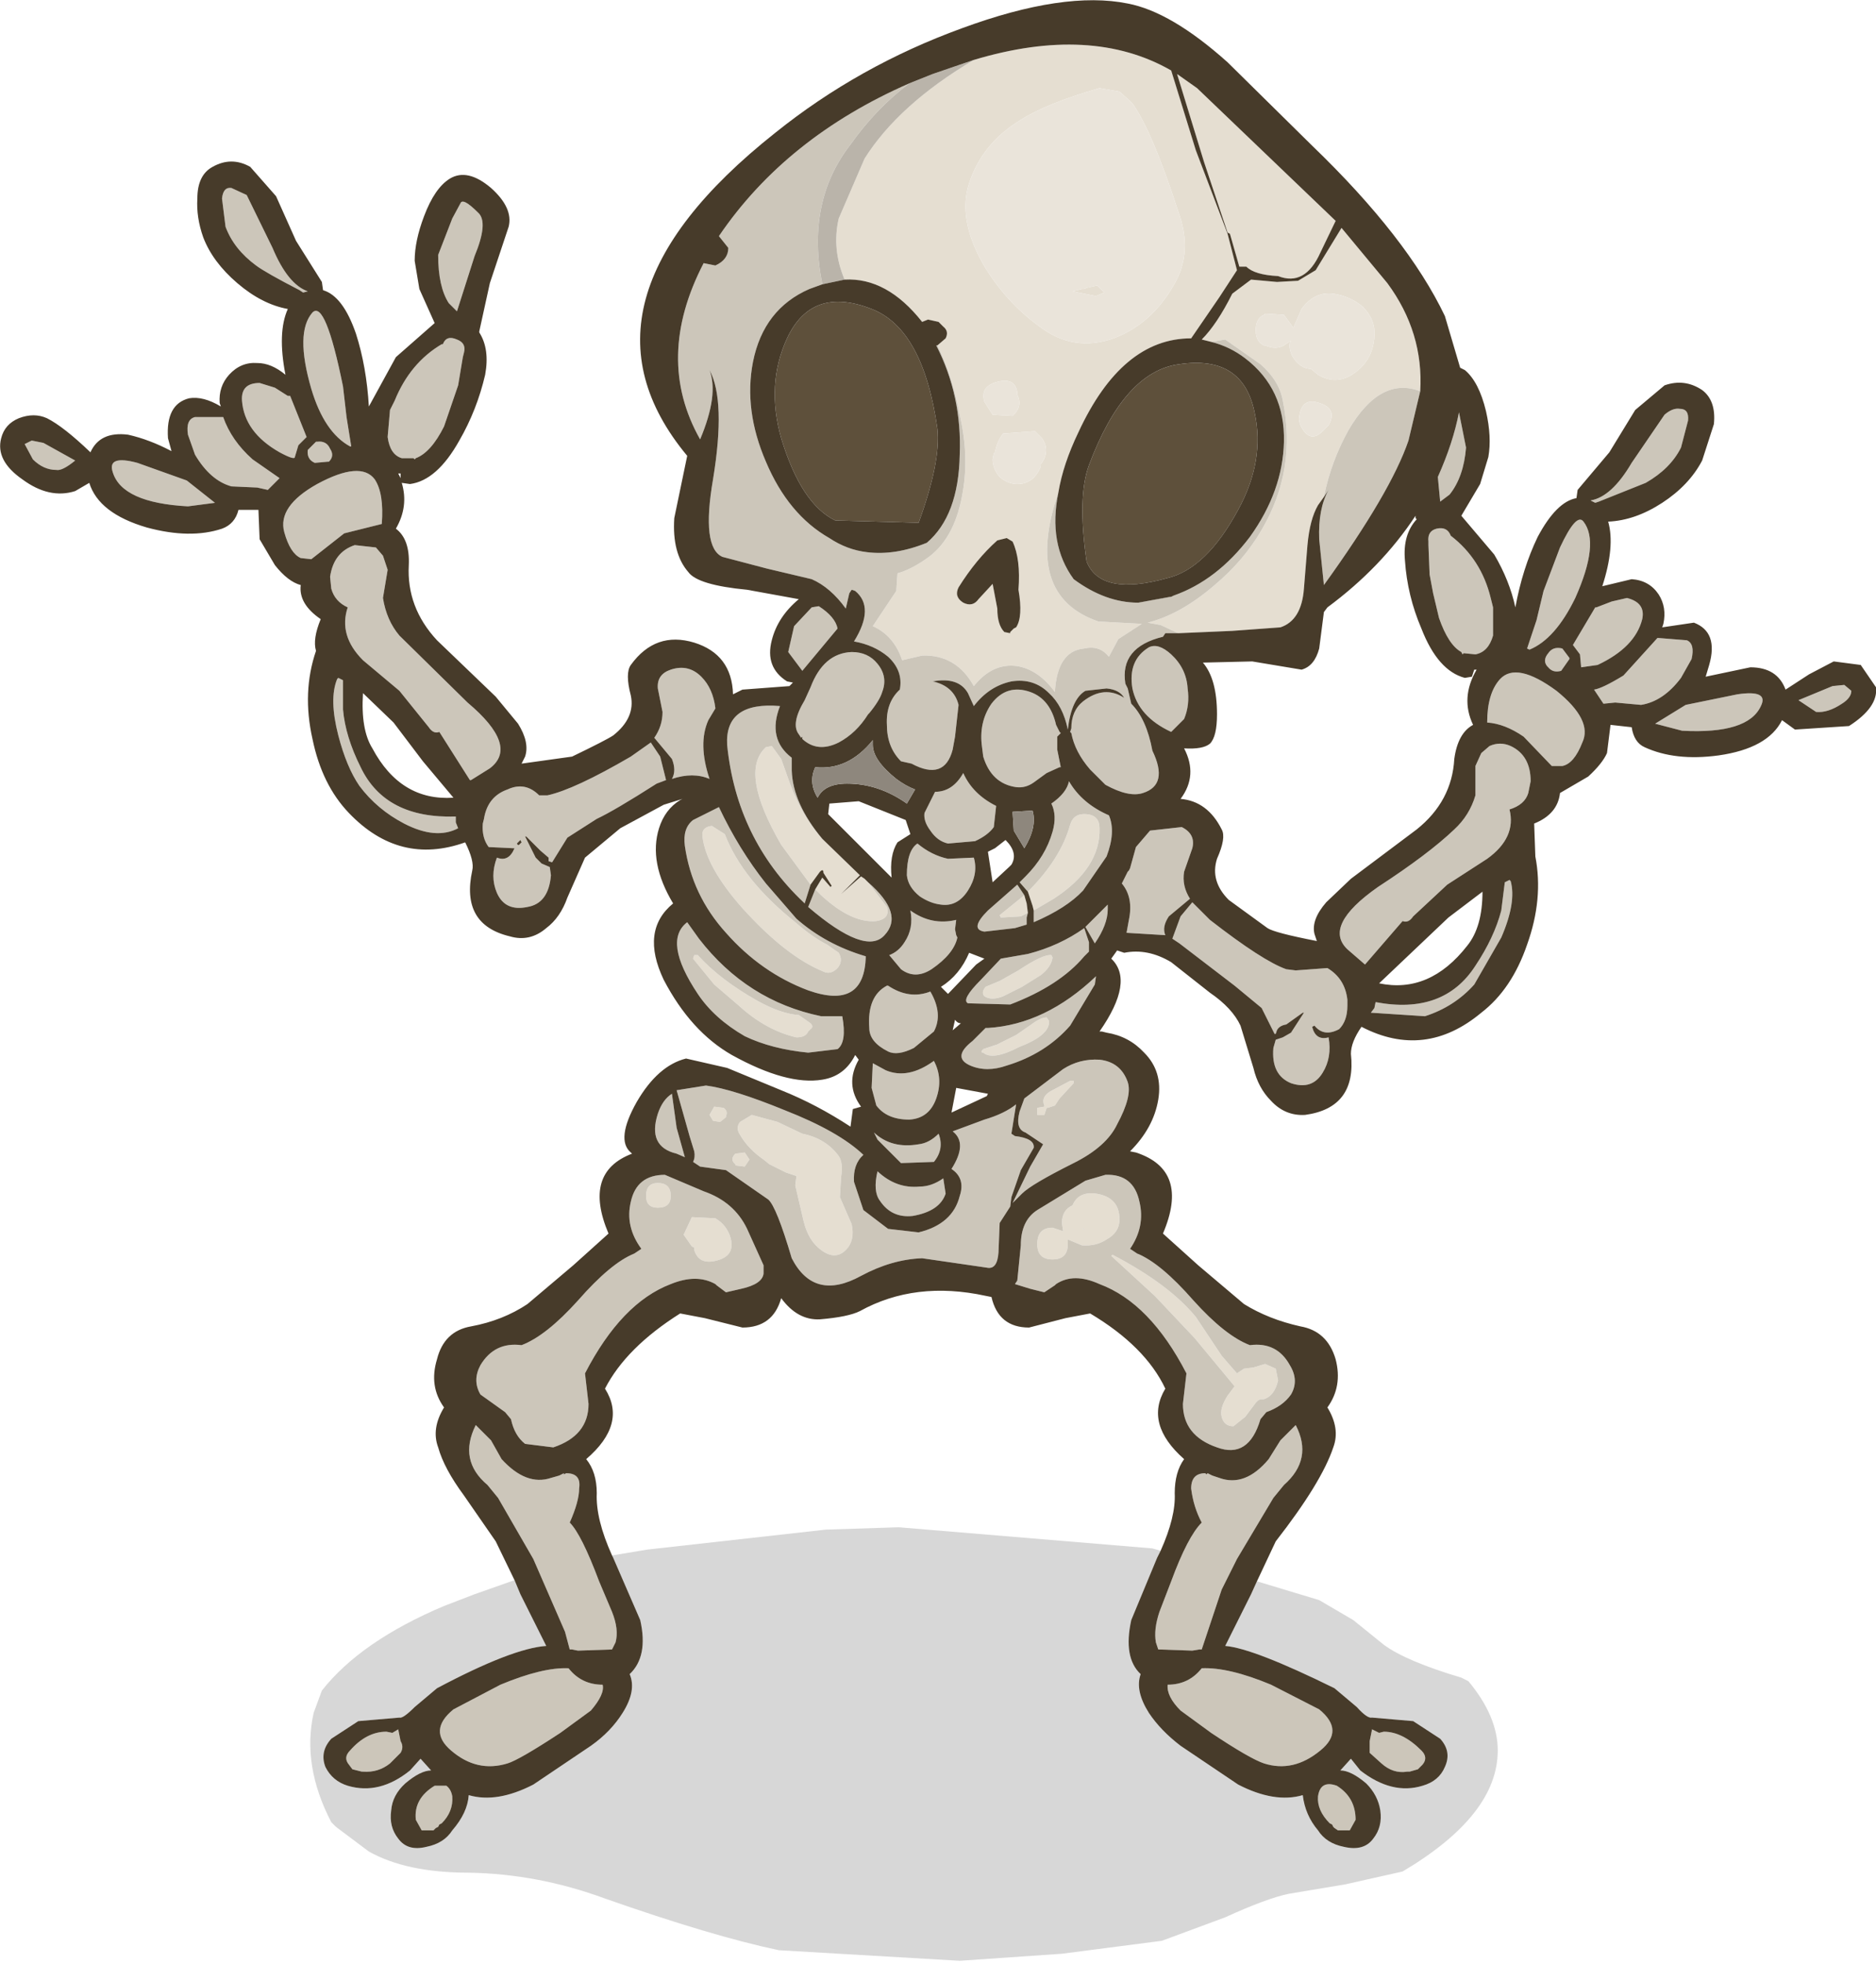 <?xml version="1.0" encoding="UTF-8" standalone="no"?>
<!-- Created with Inkscape (http://www.inkscape.org/) -->

<svg
   xmlns:dc="http://purl.org/dc/elements/1.1/"
   xmlns:cc="http://creativecommons.org/ns#"
   xmlns:rdf="http://www.w3.org/1999/02/22-rdf-syntax-ns#"
   xmlns:svg="http://www.w3.org/2000/svg"
   xmlns="http://www.w3.org/2000/svg"
   version="1.1"
   width="79.85"
   height="83.6"
   viewBox="-39.9 -73.8 79.85 83.6"
   id="svg2">
  <defs
     id="defs39" />
  <g
     id="shape_1"
     style="stroke-linecap:round;stroke-linejoin:round">
    <path
       d="m 16.95,-64.4 m 0,0 -5.9,-5.65 -0.85,-0.6 1.15,3.75 1,3 0.1,0.05 0.4,1.4 0.3,0 q 0.35,0.35 1.35,0.4 1.15,0.45 1.8,-1 l 0.65,-1.35 m -7,-6.4 q -3.4,-1.95 -8.4,-0.45 -3.2,1.9 -4.65,4.2 l -1.1,2.55 q -0.3,1.3 0.25,2.6 1.8,-0.1 3.3,1.8 l 0.25,-0.1 0.45,0.1 0.2,0.2 q 0.25,0.2 0.1,0.5 L 0,-59.1 q 0.65,1.3 1,3.2 0.35,1.65 0.05,3.2 -0.35,1.9 -1.55,2.7 -0.65,0.45 -1.2,0.6 l -0.05,0.75 -1,1.5 q 0.9,0.4 1.25,1.45 l 0.85,-0.2 q 1.45,-0.05 2.2,1.3 0.8,-1 1.85,-0.85 0.9,0.15 1.6,1.1 0.1,-1.75 1.25,-1.85 0.65,-0.15 1.05,0.35 l 0.4,-0.75 1,-0.65 -1.85,-0.1 q -3.2,-1.1 -1.7,-5.5 0.2,-1.2 0.85,-2.55 1.85,-4 4.8,-4 l 1.2,-1.75 0.75,-1.15 -0.4,-1.55 L 11,-67.4 9.95,-70.8 m 1.3,11.45 0.4,0.1 0.6,-0.1 1.5,1.05 q 0.8,0.7 0.95,1.55 0.6,2.95 -0.9,5.5 -0.75,1.3 -2,2.35 -1.45,1.25 -2.85,1.6 l 0.55,0.1 0.75,0.35 2.3,-0.1 2.05,-0.15 q 0.9,-0.3 1,-1.65 l 0.15,-1.85 q 0.1,-1.1 0.45,-1.7 l 0.25,-0.35 q 0.3,-1.5 1.05,-2.85 1.35,-2.3 3.05,-1.65 0.15,-2.5 -1.4,-4.6 l -1.95,-2.35 -1.1,1.8 -0.75,0.45 -0.9,0.05 -1.1,-0.1 -0.8,0.6 q -0.65,1.3 -1.3,1.95 M 1.35,-66 q 0.55,-1.7 2.2,-2.7 1.1,-0.7 3.35,-1.35 l 0.85,0.15 0.45,0.4 0.1,0.1 q 0.85,1.2 1.95,4.6 0.65,1.75 -0.2,3.15 Q 9.1,-60 7.5,-59.4 5.8,-58.8 4.35,-59.9 2.9,-60.95 1.95,-62.55 0.85,-64.5 1.35,-66 m 5,4.45 -0.1,0.05 -0.1,0 -0.4,0.1 1,0.2 0.35,-0.15 -0.3,-0.3 -0.45,0.1 M 3.2,-56.1 2.35,-56.15 2,-56.7 q -0.2,-0.65 0.55,-0.85 0.75,-0.2 0.85,0.45 l 0,0.1 q 0.25,0.5 -0.2,0.9 m -0.4,0.75 1.35,-0.1 0.3,0.3 q 0.35,0.5 0,1.05 l -0.05,0.05 0,0.1 q -0.3,0.75 -1,0.75 -0.4,0 -0.75,-0.3 -0.3,-0.35 -0.3,-0.75 l 0.05,-0.25 0.05,-0.05 q 0.1,-0.5 0.35,-0.8 m -1.9,6.55 q 0.75,-1.2 1.65,-2 l 0.4,-0.1 0.25,0.15 q 0.35,0.75 0.25,2.05 0.2,1.15 -0.1,1.6 l -0.1,0.05 -0.15,0.15 0,0.05 -0.25,-0.05 q -0.3,-0.3 -0.3,-1 l -0.2,-1.05 -0.6,0.65 Q 1.5,-47.95 1.1,-48.15 0.7,-48.4 0.9,-48.8 m 15.95,-12.5 q 0.7,0.1 1.25,0.55 0.55,0.55 0.5,1.25 -0.05,0.95 -0.75,1.5 -0.8,0.65 -1.65,0.15 l -0.3,-0.25 -0.05,0 q -0.4,-0.05 -0.65,-0.4 -0.25,-0.35 -0.2,-0.7 l 0.05,-0.1 -0.3,0.2 q -0.35,0.2 -0.8,0 l -0.05,0 q -0.35,-0.15 -0.35,-0.65 0,-0.5 0.35,-0.65 l 0.05,-0.05 0.8,0.05 0.4,0.55 0.35,-0.8 q 0.55,-0.75 1.35,-0.65 m -1.25,5.85 q -0.25,-0.35 -0.2,-0.6 0.1,-0.85 0.85,-0.6 0.8,0.25 0.4,0.95 l -0.25,0.25 q -0.45,0.45 -0.8,0 m -11.55,20.2 0.05,0.2 0.85,-0.5 q 2,-1.3 1.95,-3 0,-0.55 -0.55,-0.6 -0.55,-0.05 -0.7,0.45 -0.4,1.45 -1.8,2.85 l 0.2,0.6 m -0.25,-0.1 -0.1,-0.35 -1.05,0.85 0.05,0.1 0.85,-0.05 0.3,-0.15 -0.05,-0.4 m 2.5,13.9 -0.15,-0.1 0.1,0.05 0.05,0.05 M 2,-31.4 q 0.3,0.2 0.8,0 l 0.8,-0.4 0.8,-0.5 q 0.45,-0.35 0.5,-0.75 l -0.05,-0.1 Q 4.5,-33.2 3.45,-32.5 l -0.8,0.45 -0.6,0.25 q -0.2,0.25 -0.05,0.4 m 1.35,1.65 -0.8,0.4 -0.6,0.2 q -0.15,0.15 0,0.15 0.4,0.35 1.55,-0.25 1.3,-0.5 1.25,-1.1 l -0.1,-0.15 q -0.25,0 -0.65,0.3 l -0.65,0.45 m 0.9,3.15 0,0.25 0.25,0 0.05,0 0.1,-0.3 0.05,0 0.3,-0.1 0.2,-0.3 0.6,-0.65 0,-0.1 -0.15,0 -0.85,0.45 q -0.4,0.25 -0.25,0.6 l 0,0.05 -0.3,0.05 0,0.05 m 9.7,10.85 -0.5,0.15 -0.4,0.05 -0.3,0.2 -0.65,-0.75 -1.1,-1.65 q -1.15,-1.4 -3.55,-2.65 l -0.05,0.05 1.85,1.7 1.7,1.8 1.7,2.05 -0.3,0.4 q -0.35,0.55 -0.25,0.9 0.1,0.4 0.5,0.4 l 0.5,-0.4 0.45,-0.6 0.1,-0.1 0.1,-0.05 0.15,0 q 0.45,-0.15 0.6,-0.8 l -0.1,-0.5 -0.45,-0.2 m -8.2,-6.75 q -0.45,0.2 -0.45,0.75 l 0.05,0.35 -0.45,-0.15 q -0.65,0 -0.65,0.7 0,0.65 0.65,0.65 0.65,0 0.65,-0.65 l 0,-0.2 0.6,0.25 q 0.6,0.05 1.05,-0.25 0.55,-0.3 0.55,-0.85 0,-0.95 -1,-1.1 -0.75,-0.1 -1,0.5 M -4.9,-38.1 q -0.95,-1.05 -1.5,-2.7 l -0.25,-0.7 -0.4,-0.55 -0.25,0.05 q -1.15,1.05 0.65,4.15 l 1.25,1.7 0.4,-0.55 q 0.15,-0.15 0.15,0.05 l 0.35,0.55 -0.05,0.05 -0.35,-0.4 -0.3,0.5 0.25,0.25 q 1.3,1.2 2.35,1.1 0.6,-0.1 0.45,-0.6 l -0.8,-1.05 -0.15,-0.15 -0.15,-0.1 -0.85,0.75 0.8,-0.8 -1.6,-1.55 m -5.1,-0.1 q 0.15,1.3 1.7,3.05 1.85,2.05 3.45,2.7 0.3,0.15 0.6,-0.15 0.25,-0.3 0.05,-0.65 l -0.5,-0.35 q -0.6,-0.3 -1.35,-0.95 -2.25,-1.8 -3,-3.75 l -0.55,-0.35 q -0.45,0.05 -0.4,0.45 m -0.4,5.2 0.9,1.1 1.05,0.9 q 1.15,1.05 2.45,1.35 0.4,0 0.5,-0.25 l 0.1,-0.1 q 0.15,-0.1 0,-0.25 l -0.5,-0.35 q -0.75,-0.05 -1.75,-0.6 -1.6,-0.9 -2.55,-1.95 l -0.15,0 -0.05,0.15 m 0.7,6.65 0.15,0.25 0.3,0.05 0.25,-0.2 0,-0.05 q 0.1,-0.2 -0.1,-0.35 l -0.4,-0.05 -0.2,0.35 m 1.3,0.85 q 0.35,0.6 1,1.05 l 0.25,0.2 0.7,0.35 0.45,0.15 -0.05,0.4 0.35,1.5 q 0.2,0.85 0.75,1.25 0.6,0.45 1.05,0 0.4,-0.4 0.25,-1.1 l -0.5,-1.15 0.05,-0.85 q 0.1,-0.6 -0.1,-0.9 -0.55,-0.75 -1.55,-0.95 l -1.05,-0.5 -1.1,-0.3 -0.5,0.3 q -0.2,0.25 0,0.55 m -0.2,1.25 0,0.05 0.4,0.05 0.2,-0.3 -0.2,-0.3 -0.4,0.05 q -0.25,0.25 0,0.45 m -0.2,3.15 q -0.15,-0.55 -0.65,-0.85 l -1,-0.05 -0.35,0.75 0.35,0.5 0.1,0.05 0,0.1 q 0.2,0.65 0.95,0.45 0.8,-0.2 0.6,-0.95 m -2.55,-1.8 q 0,-0.55 -0.55,-0.55 -0.5,0 -0.5,0.55 0,0.5 0.5,0.5 0.55,0 0.55,-0.5"
       id="path5"
       style="fill:#e5ded1;fill-opacity:1;stroke:none" />
    <path
       d="M 16.95,-64.4"
       id="path7"
       style="fill:none;stroke:none" />
    <path
       d="m 5.8,-49.15 m 0,0 q -1.1,-1.5 -0.65,-3.7 -1.5,4.4 1.7,5.5 l 1.85,0.1 -1,0.65 -0.4,0.75 Q 6.9,-46.35 6.25,-46.2 5.1,-46.1 5,-44.35 4.3,-45.3 3.4,-45.45 2.35,-45.6 1.55,-44.6 0.8,-45.95 -0.65,-45.9 l -0.85,0.2 q -0.35,-1.05 -1.25,-1.45 l 1,-1.5 0.05,-0.75 q 0.55,-0.15 1.2,-0.6 1.2,-0.8 1.55,-2.7 0.3,-1.55 -0.05,-3.2 -0.35,-1.9 -1,-3.2 l -0.05,0 q 1.1,2.15 1,4.65 -0.05,2.6 -1.4,3.75 -1.35,0.55 -2.55,0.4 -0.85,-0.1 -1.6,-0.6 -1.75,-1 -2.7,-3.25 -0.95,-2.2 -0.55,-4.25 0.45,-2.25 2.4,-3.1 l 0.55,-0.2 q -0.7,-3.5 1.2,-5.95 1.1,-1.55 2.5,-2.6 -5.25,2.3 -8.1,6.5 l 0.4,0.5 q 0,0.5 -0.55,0.75 l -0.5,-0.1 q -2.1,4.05 -0.15,7.5 0.8,-1.9 0.4,-2.95 0.7,1.3 0.15,4.65 -0.5,2.9 0.4,3.3 l 1.9,0.5 1.9,0.45 q 0.8,0.35 1.45,1.25 l 0.15,-0.65 0.1,-0.15 0.15,0.05 q 0.85,0.7 -0.05,2.15 0.85,0.15 1.45,0.65 0.65,0.6 0.5,1.4 -0.6,0.55 -0.55,1.5 0,0.95 0.6,1.55 l 0.45,0.1 q 1.4,0.75 1.75,-0.6 l 0.1,-0.55 0.15,-1.35 q -0.2,-0.8 -1.1,-1 1.1,-0.2 1.5,0.5 l 0.25,0.55 q 0.65,-0.85 1.6,-1.05 0.95,-0.15 1.6,0.5 0.6,0.55 0.8,1.55 0.15,-1.3 0.75,-1.65 l 0.9,-0.1 q 0.55,0.05 0.75,0.4 -0.85,-0.55 -1.75,0.15 -0.5,0.4 -0.5,1.15 l -0.05,0.15 0.05,0.05 q 0.15,0.8 0.8,1.55 l 0.65,0.65 q 1,0.55 1.6,0.35 1.1,-0.35 0.4,-1.8 -0.25,-1.35 -0.9,-2 L 8.1,-44.5 8,-44.7 q -0.25,-1.55 1.6,-2 l 0.1,-0.15 0.55,0 -0.75,-0.35 -0.55,-0.1 q 1.4,-0.35 2.85,-1.6 1.25,-1.05 2,-2.35 1.5,-2.55 0.9,-5.5 -0.15,-0.85 -0.95,-1.55 l -1.5,-1.05 -0.6,0.1 q 0.8,0.2 1.45,0.7 1.7,1.3 1.65,3.55 -0.05,2.1 -1.45,4.05 -1.4,1.85 -3.25,2.5 l -0.1,0.05 -1.4,0.25 q -1.4,0 -2.75,-1 m 14.25,-5.9 0.5,-2.1 q -1.7,-0.65 -3.05,1.65 -0.75,1.35 -1.05,2.85 l 0.2,-0.3 q -0.45,0.8 -0.4,2.1 l 0.2,1.95 q 2.85,-3.95 3.6,-6.15 m 1.35,2.6 0.4,-0.3 q 0.6,-0.75 0.7,-2 l -0.3,-1.5 q -0.25,1.3 -0.9,2.75 l 0.1,1.05 m -0.15,1.15 q -0.4,0.1 -0.35,0.55 l 0,0.15 0.05,1.25 0.15,0.8 0.25,1.05 q 0.4,1.15 0.95,1.45 l 0.05,0.1 0.05,-0.05 0.5,0.05 q 0.55,-0.1 0.75,-0.8 l 0,-1.2 -0.1,-0.4 q -0.4,-1.65 -1.7,-2.65 -0.15,-0.4 -0.6,-0.3 m 6.75,-1.1 0.15,-0.05 2,-0.8 q 1.05,-0.6 1.5,-1.5 l 0.3,-1.15 q 0.05,-0.5 -0.35,-0.5 -0.3,-0.05 -0.65,0.25 l -1.4,2.05 q -0.85,1.45 -1.75,1.6 l 0.2,0.1 m -0.85,4.05 q 1.05,-2.35 0.35,-3.25 -0.3,-0.4 -1,1.1 l -0.7,1.85 -0.3,1.25 -0.4,1.2 0.1,0.05 q 1.1,-0.45 1.95,-2.2 m 10.95,3.75 -1.45,0.6 0.75,0.5 q 0.5,0.05 1.1,-0.35 0.4,-0.25 0.4,-0.55 l -0.3,-0.25 -0.5,0.05 m -6,-1.15 q 0.15,-0.65 -0.2,-0.8 l -1.25,-0.1 -1.45,1.6 q -0.9,0.55 -1.25,0.6 l 0.4,0.6 0.5,-0.05 1.1,0.1 q 0.95,-0.15 1.7,-1.15 l 0.45,-0.8 m -0.4,3.05 q 2.8,0.15 3.35,-1.05 0.35,-0.7 -1,-0.5 l -2.2,0.45 -1.3,0.8 1.15,0.3 m -3.6,-2.8 q 1.6,-0.75 1.9,-1.95 0.15,-0.7 -0.65,-0.9 l -0.65,0.15 -0.65,0.25 -0.05,0 -0.95,1.6 0.3,0.4 0.05,0.55 0.7,-0.1 m -1.55,0.25 0.35,-0.5 0,-0.05 -0.3,-0.4 q -0.4,-0.1 -0.6,0.2 -0.25,0.3 -0.05,0.55 L 26,-45.4 q 0.2,0.25 0.55,0.15 m -1.3,4.7 q 0,-1.1 -0.85,-1.5 -0.45,-0.2 -0.9,0 l -0.35,0.3 -0.25,0.55 0,1.25 q -0.25,0.85 -0.9,1.45 -1.1,1.05 -3.25,2.45 -2.35,1.65 -1.3,2.65 l 0.75,0.65 1.6,-1.85 q 0.25,0.1 0.45,-0.2 l 1.45,-1.35 1.7,-1.1 q 1.25,-0.9 0.95,-2.1 0.65,-0.2 0.8,-0.7 l 0.1,-0.5 m -1.3,-4.35 q -0.55,0.6 -0.55,1.85 0.75,0.05 1.55,0.6 l 1.2,1.25 0.45,0 q 0.5,-0.1 0.85,-1 0.45,-0.95 -1.1,-2.2 -1.7,-1.25 -2.4,-0.5 m 0.05,11 q 0.65,-1.5 0.4,-2.4 l -0.05,-0.05 -0.2,0.1 -0.15,1.2 q -0.3,1.15 -1.1,2.35 -1.35,2.1 -4.25,1.55 l -0.05,0.25 -0.15,0.2 2.3,0.15 q 1.25,-0.4 2.1,-1.35 l 1.15,-2 m -13.5,-2.8 0.35,-1 Q 11,-38.3 10.4,-38.6 l -1.35,0.15 -0.6,0.7 -0.25,0.9 -0.05,0.1 -0.05,0.05 -0.25,0.5 q 0.5,0.6 0.3,1.55 l -0.1,0.55 1.65,0.1 q -0.15,-0.35 0.15,-0.8 l 0.9,-0.75 Q 10.4,-36.1 10.5,-36.7 m -0.55,-5.95 0.55,-0.55 q 0.25,-0.6 0.15,-1.3 -0.05,-0.85 -0.7,-1.45 -0.55,-0.5 -0.95,-0.3 -0.9,0.55 -0.7,1.75 0.25,1.2 1.65,1.85 m -4.9,-0.3 q -0.25,-1.1 -1.1,-1.4 -1,-0.35 -1.65,0.5 -0.55,0.8 -0.4,1.85 l 0.05,0.4 q 0.35,1.15 1.4,1.3 0.4,0.05 0.75,-0.2 l 0.55,-0.4 0.55,-0.25 0.05,0 -0.15,-0.75 0,-0.55 0.15,-0.15 -0.05,-0.05 -0.15,-0.3 M 1.3,-35.9 q 0.45,-0.7 0.25,-1.4 l -1.1,0.05 q -0.7,-0.15 -1.3,-0.65 -0.45,0.3 -0.45,1.35 0.05,0.5 0.55,0.9 0.45,0.3 0.9,0.35 0.7,0.1 1.15,-0.6 m -0.85,-2 1.15,-0.1 q 0.55,-0.25 0.8,-0.6 l 0.1,-0.9 q -1,-0.5 -1.4,-1.4 -0.45,0.8 -1.2,0.8 l -0.45,0.9 q -0.05,0.35 0.25,0.75 0.3,0.45 0.75,0.55 m 3.05,1.65 0.35,0.4 q 1.4,-1.4 1.8,-2.85 0.15,-0.5 0.7,-0.45 0.55,0.05 0.55,0.6 0.05,1.7 -1.95,3 l -0.85,0.5 0,0.5 q 1.4,-0.6 2.1,-1.35 l 1,-1.45 q 0.4,-1.05 0.1,-1.75 -1.15,-0.5 -1.7,-1.45 -0.1,0.5 -0.75,0.95 0.25,0.5 0.05,1.2 -0.3,1.05 -1.15,1.9 l -0.25,0.25 m 3.75,1.15 0,-0.2 -0.95,0.95 0.4,0.7 q 0.55,-0.8 0.55,-1.45 m -1,2 0.2,-0.2 0,-0.4 -0.2,-0.6 q -1.05,0.75 -2.4,1.1 L 2.7,-33 1.85,-32.1 q -0.85,0.85 -0.55,1 l 1.8,0.05 q 2.1,-0.8 3.15,-2.05 m -0.6,2.95 1.05,-1.75 0.05,-0.35 q -2.15,2.05 -4.6,2.2 l -0.1,0 -0.55,0.55 q -0.9,0.7 -0.1,1.05 0.7,0.3 1.55,0 1.65,-0.5 2.7,-1.7 m -1.85,-4.6 0.05,-0.2 -0.3,0.15 -0.85,0.05 -0.05,-0.1 1.05,-0.85 -0.3,-0.45 -1.25,1.1 q -0.8,0.8 -0.15,0.9 l 1.3,-0.15 0.5,-0.15 0,-0.3 m -3,0.75 -0.05,-0.25 0.05,-0.4 q -1.05,0.25 -1.95,-0.4 0.15,0.75 -0.25,1.35 -0.25,0.4 -0.65,0.55 l 0.5,0.6 q 0.6,0.45 1.3,0 0.95,-0.65 1.1,-1.35 L 0.8,-34 m 2,2.6 q -0.5,0.2 -0.8,0 -0.15,-0.15 0.05,-0.4 l 0.6,-0.25 0.8,-0.45 q 1.05,-0.7 1.4,-0.65 l 0.05,0.1 q -0.05,0.4 -0.5,0.75 l -0.8,0.5 -0.8,0.4 m -0.25,2.05 0.8,-0.4 L 4,-30.2 q 0.4,-0.3 0.65,-0.3 l 0.1,0.15 q 0.05,0.6 -1.25,1.1 -1.15,0.6 -1.55,0.25 -0.15,0 0,-0.15 l 0.6,-0.2 m 0.8,2.55 q -0.5,0.4 -1.35,0.65 l -1.35,0.5 q 0.65,0.5 -0.05,1.6 0.6,0.4 0.35,1.15 -0.3,1.2 -1.75,1.55 l -1.3,-0.15 -1.05,-0.8 -0.4,-1.2 q -0.05,-0.75 0.4,-1.15 -1.05,-1 -3.35,-1.9 -2.2,-0.9 -3.35,-1.05 l -1.25,0.2 0.55,1.95 0.2,0.65 q 0.05,0.25 -0.05,0.45 l 0.3,0.2 1.1,0.15 1.8,1.25 q 0.35,0.3 1,2.5 0.95,1.85 2.95,0.75 1.3,-0.7 2.6,-0.75 l 2.75,0.4 q 0.45,0.1 0.5,-0.65 l 0.05,-1.25 0.45,-0.7 0.05,-0.4 0.4,-1.15 0.55,-0.95 q 0.05,-0.4 -0.8,-0.5 l -0.15,-0.1 0.2,-1.25 m 0.9,0.45 0,-0.25 0,-0.05 0.3,-0.05 0,-0.05 Q 4.4,-27.1 4.8,-27.35 l 0.85,-0.45 0.15,0 0,0.1 -0.6,0.65 -0.2,0.3 -0.3,0.1 -0.05,0 -0.1,0.3 -0.05,0 -0.25,0 m 1.1,-1.95 -1.65,1.25 -0.2,0.55 q -0.2,0.75 0.25,0.9 l 0.75,0.5 -0.55,0.95 -0.75,1.55 0.4,-0.4 q 0.4,-0.4 2.2,-1.3 1.4,-0.7 1.85,-1.65 0.65,-1.2 0.45,-1.8 -0.3,-0.85 -1.2,-0.95 -0.85,-0.05 -1.55,0.4 m 12.1,-2.95 q -0.1,-0.9 -0.85,-1.35 l -1.35,0.1 -0.4,-0.05 q -1,-0.35 -3.25,-2.1 l -0.75,-0.75 -0.5,0.6 -0.35,0.95 0.3,0.2 2.35,1.8 1.15,0.95 0.55,1.1 0.05,0 0.05,-0.15 q 0.1,-0.2 0.4,-0.25 l 0.7,-0.5 0.05,0 -0.55,0.85 -0.35,0.2 -0.3,0.1 -0.1,0.35 q -0.1,1.15 0.75,1.5 0.9,0.3 1.35,-0.45 0.4,-0.65 0.25,-1.5 -0.55,0.15 -0.7,-0.45 l 0.1,-0.05 q 0.4,0.5 1.05,0.15 0.35,-0.35 0.35,-1 l 0,-0.25 m -2.4,16.8 q 0.35,-0.6 -0.05,-1.25 -0.55,-1 -1.7,-0.85 -1.05,-0.4 -2.4,-1.9 -1.4,-1.6 -2.4,-2 l -0.3,-0.2 q 0.65,-0.95 0.4,-2 -0.25,-1.2 -1.45,-1.15 l -0.85,0.25 -2.05,1.25 q -0.7,0.45 -0.7,1.5 l -0.15,1.5 -0.1,0.15 0.65,0.2 0.6,0.15 0.45,-0.3 0.05,-0.05 q 0.75,-0.5 1.85,0 2.15,0.8 3.7,3.8 l -0.15,1.3 q 0,1.35 1.45,1.85 1.35,0.5 1.85,-1.2 L 14,-13.7 q 0.7,-0.25 1.05,-0.75 m -1.6,-1.15 0.5,-0.15 0.45,0.2 0.1,0.5 q -0.15,0.65 -0.6,0.8 l -0.15,0 -0.1,0.05 -0.1,0.1 -0.45,0.6 -0.5,0.4 q -0.4,0 -0.5,-0.4 -0.1,-0.35 0.25,-0.9 l 0.3,-0.4 -1.7,-2.05 -1.7,-1.8 -1.85,-1.7 0.05,-0.05 q 2.4,1.25 3.55,2.65 l 1.1,1.65 0.65,0.75 0.3,-0.2 0.4,-0.05 m 1.3,5 q 1.25,-1.1 0.5,-2.55 l -0.65,0.65 -0.5,0.8 q -1,1.2 -2.1,0.8 l -0.3,-0.1 -0.2,-0.1 -0.05,0.05 -0.05,-0.05 q -0.6,0 -0.6,0.65 0.1,0.8 0.45,1.45 -0.6,0.6 -1.3,2.5 l -0.5,1.3 Q 9.2,-4.45 9.3,-3.9 l 0.1,0.3 1.45,0.05 0.3,-0.05 0.1,0 0.85,-2.55 0.65,-1.3 1.55,-2.6 0.45,-0.55 M 5.3,-21.75 q 0,-0.55 0.45,-0.75 0.25,-0.6 1,-0.5 1,0.15 1,1.1 0,0.55 -0.55,0.85 -0.45,0.3 -1.05,0.25 l -0.6,-0.25 0,0.2 q 0,0.65 -0.65,0.65 -0.65,0 -0.65,-0.65 0,-0.7 0.65,-0.7 l 0.45,0.15 -0.05,-0.35 m -6.35,-0.3 q 1.15,-0.2 1.4,-0.95 l -0.1,-0.65 q -0.5,0.35 -1,0.35 -1,0.1 -1.8,-0.65 -0.2,0.85 0.1,1.25 0.5,0.75 1.4,0.65 M 9.8,-2.1 q -0.05,0.5 0.55,1.1 l 1.3,0.95 q 1.65,1.1 2.25,1.3 1.25,0.4 2.4,-0.55 1.05,-0.85 -0.05,-1.75 L 14.2,-2.1 Q 12.4,-2.85 11.25,-2.8 10.7,-2.1 9.8,-2.1 m 9.2,2 -0.2,0.05 -0.3,-0.15 -0.1,0.5 0,0.5 0.5,0.45 Q 19.4,1.7 20,1.6 l 0.1,0 0.35,-0.1 0.2,-0.2 Q 20.9,1 20.6,0.7 19.8,-0.1 19,-0.1 M 17.8,3.65 Q 17.8,2.7 17,2.2 16.3,1.95 16.2,2.65 16.15,3.25 16.7,3.8 l 0.1,0.05 0.05,0.1 0.05,0.05 0.15,0.1 0.5,0 0.25,-0.45 m -48.25,-69 0.15,1.2 q 0.35,0.95 1.3,1.65 0.4,0.3 1.85,1.05 l 0.15,0.1 0.2,-0.05 q -0.85,-0.3 -1.5,-1.85 l -1.1,-2.25 -0.65,-0.3 q -0.35,-0.05 -0.4,0.45 m 10.9,0.6 q -0.65,-0.65 -0.75,-0.4 l -0.35,0.65 -0.6,1.55 q 0,1.35 0.45,2.05 l 0.35,0.35 0.75,-2.35 q 0.6,-1.45 0.15,-1.85 m -9.6,10.5 q -0.9,-0.8 -1.25,-1.8 l -1.2,0 q -0.4,0.1 -0.3,0.75 l 0.3,0.85 q 0.65,1.1 1.55,1.35 l 1.1,0.05 0.45,0.1 0.5,-0.5 -1.15,-0.8 m -9.35,0 q 0.45,0.45 1,0.45 0.25,0.05 0.8,-0.4 l -1.35,-0.75 -0.5,-0.1 -0.3,0.15 0.35,0.65 m 6.55,0.9 -2.1,-0.75 q -1.3,-0.35 -1.05,0.4 0.4,1.3 3.2,1.45 l 1.15,-0.15 -1.2,-0.95 m 11.5,-6 q -0.45,-0.2 -0.6,0.2 l -0.05,0 q -1.35,0.8 -2,2.4 l -0.2,0.4 -0.1,1.15 q 0.1,0.75 0.6,0.9 l 0.5,0 0.05,0.05 0.05,-0.05 q 0.65,-0.25 1.2,-1.35 l 0.6,-1.75 0.2,-1.2 0.05,-0.2 q 0.1,-0.4 -0.3,-0.55 m -4.5,4.55 -0.2,-1.25 -0.15,-1.3 q -0.75,-3.7 -1.3,-3.15 -0.75,0.85 -0.05,3.25 0.55,1.85 1.65,2.45 l 0.05,0 m -3.25,-2.5 -0.65,-0.2 q -0.8,0 -0.75,0.75 0.1,1.35 1.6,2.2 0.65,0.35 0.65,0.2 l 0.15,-0.5 0.35,-0.35 -0.7,-1.75 -0.1,0 -0.55,-0.35 m 2.3,3.15 q 0.25,-0.25 0.05,-0.55 -0.15,-0.35 -0.55,-0.3 l -0.05,0 -0.35,0.35 q -0.05,0.4 0.3,0.55 l 0.55,-0.05 0.05,0 m -1.9,3 q 0.25,0.9 0.7,1.1 l 0.45,0.05 1.4,-1.1 1.6,-0.4 q 0.1,-1.3 -0.3,-1.9 -0.6,-0.8 -2.45,0.2 -1.7,0.95 -1.4,2.05 m 4.4,1.6 -0.2,-0.6 -0.3,-0.35 -0.9,-0.1 q -0.9,0.3 -1.05,1.35 l 0.05,0.5 q 0.15,0.55 0.7,0.8 -0.4,1.2 0.65,2.25 l 1.55,1.3 1.25,1.55 q 0.2,0.3 0.45,0.2 l 1.3,2.05 0.05,0 0.8,-0.5 q 1.25,-0.95 -0.95,-2.8 l -2.9,-2.85 q -0.55,-0.65 -0.7,-1.6 l 0.2,-1.2 m 17.65,4.3 1.5,-1.8 q -0.1,-0.5 -0.8,-0.95 l -0.3,0.05 -0.75,0.8 -0.25,1.1 0.6,0.8 m 1.55,3.05 q 0.75,-0.4 1.25,-1.2 l 0.05,-0.05 q 0.45,-0.55 0.55,-0.9 0.25,-0.65 -0.2,-1.2 -0.4,-0.5 -1.1,-0.5 -1.2,0.05 -1.75,1.5 L -5.65,-44 q -0.6,1 -0.25,1.45 l 0.1,0.15 0.05,-0.05 0,0.1 q 0.65,0.6 1.55,0.15 m -5.55,-0.95 0.3,-0.5 q -0.1,-0.85 -0.6,-1.35 -0.55,-0.55 -1.3,-0.3 -0.6,0.2 -0.55,0.8 l 0.2,1 q 0,0.6 -0.35,1.1 l 0.75,0.9 q 0.2,0.5 0,0.85 0.9,-0.3 1.6,0 -0.5,-1.5 -0.05,-2.5 m 3.35,2.35 q 0.55,1.65 1.5,2.7 -1.25,-1.5 -1.3,-2.9 l 0,-0.55 q -1.05,-0.8 -0.5,-2.2 -2.35,-0.2 -2.25,1.65 0.4,4 3.25,6.7 l 0.05,0.05 0.25,-0.8 -1.25,-1.7 q -1.8,-3.1 -0.65,-4.15 l 0.25,-0.05 0.4,0.55 0.25,0.7 m 1.45,5.1 -0.25,-0.25 -0.3,0.75 q 2.45,2.1 3.25,1.2 0.85,-0.9 -0.7,-2.25 l 0.8,1.05 q 0.15,0.5 -0.45,0.6 -1.05,0.1 -2.35,-1.1 m -3.35,0.55 q -1.55,-1.75 -1.7,-3.05 -0.05,-0.4 0.4,-0.45 l 0.55,0.35 q 0.75,1.95 3,3.75 0.75,0.65 1.35,0.95 l 0.5,0.35 q 0.2,0.35 -0.05,0.65 -0.3,0.3 -0.6,0.15 -1.6,-0.65 -3.45,-2.7 m -10.8,-2.6 1.05,0.05 0.05,0 q -0.25,0.6 -0.75,0.4 -0.3,0.8 0,1.5 0.35,0.8 1.3,0.6 0.9,-0.15 1,-1.35 l -0.05,-0.35 -0.35,-0.15 -0.25,-0.25 -0.45,-0.9 0.05,0 0.6,0.6 0.35,0.3 0,0.15 0.15,0.05 0.65,-1.05 1.25,-0.8 q 0.75,-0.35 2.55,-1.5 l 0.4,-0.15 -0.25,-1 -0.4,-0.6 -0.85,0.6 q -2.4,1.4 -3.55,1.65 l -0.35,0 q -0.6,-0.6 -1.35,-0.25 -0.85,0.3 -1,1.25 l -0.05,0.2 q -0.05,0.6 0.25,1 m 1.4,-0.2 -0.1,0.1 q -0.05,0.05 -0.1,-0.05 l 0.15,-0.15 0.05,0.1 m 8.4,-1.5 -1.1,0.55 q -0.45,0.35 -0.35,1.1 0.3,2.1 1.75,3.7 1.5,1.7 3.5,2.45 2.4,0.85 2.45,-1.45 -1.7,-0.5 -2.95,-1.6 l -1.3,-1.5 q -1.15,-1.45 -2,-3.25 m -0.85,5.6 -0.5,-0.7 q -1.05,0.8 0.45,3.05 0.7,1.05 2,1.8 1.15,0.55 2.7,0.7 l 1.25,-0.15 q 0.4,-0.3 0.2,-1.4 l -0.9,0 q -3.15,-0.65 -5.2,-3.3 m 0.65,1.95 -0.9,-1.1 0.05,-0.15 0.15,0 q 0.95,1.05 2.55,1.95 1,0.55 1.75,0.6 l 0.5,0.35 q 0.15,0.15 0,0.25 l -0.1,0.1 q -0.1,0.25 -0.5,0.25 -1.3,-0.3 -2.45,-1.35 l -1.05,-0.9 m -1.6,6.1 -0.2,-1.45 q -0.4,0.25 -0.6,0.85 -0.45,1.4 0.8,1.7 l 0.35,0.15 -0.35,-1.25 m 10.8,-5.8 q -0.9,0.35 -1.8,-0.25 l -0.05,0 q -0.85,0.45 -0.75,1.8 0,0.6 0.8,1 0.4,0.2 1.1,-0.15 l 0.85,-0.7 q 0.4,-0.75 -0.15,-1.7 m -9.25,5.5 -0.15,-0.25 0.2,-0.35 0.4,0.05 q 0.2,0.15 0.1,0.35 l 0,0.05 -0.25,0.2 -0.3,-0.05 m 2.15,1.65 q -0.65,-0.45 -1,-1.05 -0.2,-0.3 0,-0.55 l 0.5,-0.3 1.1,0.3 1.05,0.5 q 1,0.2 1.55,0.95 0.2,0.3 0.1,0.9 l -0.05,0.85 0.5,1.15 q 0.15,0.7 -0.25,1.1 -0.45,0.45 -1.05,0 -0.55,-0.4 -0.75,-1.25 l -0.35,-1.5 0.05,-0.4 -0.45,-0.15 -0.7,-0.35 -0.25,-0.2 m 7.35,-2.6 q 0.3,-0.85 -0.1,-1.6 -1.1,0.8 -2.05,0.4 l -0.55,-0.3 -0.05,1.05 0.2,0.75 q 0.45,0.6 1.4,0.6 0.85,-0.05 1.15,-0.9 m -0.75,1.95 q -1.15,0.2 -1.9,-0.5 l 0.15,0.3 1,1 1.4,-0.05 q 0.45,-0.55 0.2,-1.2 -0.4,0.4 -0.85,0.45 m -23.75,-16.05 q -0.65,-1.3 -0.75,-2.45 l 0,-1.25 -0.2,-0.1 -0.05,0.05 q -0.35,0.85 0.05,2.4 0.35,1.35 0.9,2.15 0.75,1 1.9,1.6 1.35,0.7 2.3,0.2 l -0.1,-0.25 0,-0.25 q -3,0.1 -4.05,-2.1 m 1.7,41.45 -0.1,-0.5 -0.25,0.15 -0.25,-0.05 q -0.85,0 -1.55,0.8 -0.3,0.3 -0.05,0.6 l 0.15,0.2 0.4,0.1 0.05,0 q 0.65,0.05 1.15,-0.35 l 0.45,-0.45 q 0.15,-0.25 0,-0.5 m 14.25,-24.5 0,-0.05 q -0.25,-0.2 0,-0.45 l 0.4,-0.05 0.2,0.3 -0.2,0.3 -0.4,-0.05 m -0.85,2.25 q 0.5,0.3 0.65,0.85 0.2,0.75 -0.6,0.95 -0.75,0.2 -0.95,-0.45 l 0,-0.1 -0.1,-0.05 -0.35,-0.5 0.35,-0.75 1,0.05 m 0.05,2.85 0.4,0.3 0.65,-0.15 q 0.9,-0.2 0.95,-0.65 l 0,-0.35 -0.7,-1.55 q -0.55,-1.15 -1.85,-1.6 l -1.65,-0.7 q -1.2,0 -1.45,1.15 -0.25,1.05 0.45,2 l -0.3,0.2 q -1,0.4 -2.4,2 -1.35,1.5 -2.4,1.9 -1.15,-0.15 -1.75,0.85 -0.35,0.65 0,1.25 l 1.05,0.75 0.25,0.3 q 0.15,0.7 0.6,1.05 l 1.2,0.15 q 1.5,-0.5 1.5,-1.85 l -0.15,-1.3 q 1.55,-3 3.65,-3.8 1.1,-0.45 1.9,0 l 0.05,0.05 m -2.5,-4.35 q 0.55,0 0.55,0.55 0,0.5 -0.55,0.5 -0.5,0 -0.5,-0.5 0,-0.55 0.5,-0.55 m -6.65,11.75 -0.45,-0.8 -0.65,-0.65 q -0.75,1.5 0.5,2.55 l 0.45,0.55 1.5,2.6 1.35,3.1 0.2,0.75 0.1,0 0.25,0.05 1.45,-0.05 0.15,-0.3 q 0.15,-0.55 -0.15,-1.3 l -0.55,-1.3 q -0.75,-2 -1.25,-2.5 0.4,-0.9 0.4,-1.45 0.1,-0.65 -0.55,-0.65 l -0.1,0.05 0,-0.05 -0.2,0.1 -0.35,0.1 q -1.05,0.35 -2.1,-0.8 m 4.3,9.6 q -0.9,0 -1.45,-0.7 -1.1,-0.05 -2.9,0.7 l -2,1.05 q -1.1,0.9 -0.1,1.75 1.1,0.95 2.4,0.55 0.5,-0.15 2.25,-1.3 l 1.3,-0.95 q 0.6,-0.7 0.5,-1.1 m -6.85,5.9 q 0.5,-0.5 0.45,-1.15 -0.05,-0.3 -0.25,-0.45 l -0.5,0 q -0.9,0.55 -0.8,1.45 l 0.25,0.45 0.5,0 0.1,-0.1 0.1,-0.05 0.05,-0.1 0.1,-0.05 m 27.25,-25.35 0.15,0.1 -0.05,-0.05 -0.1,-0.05"
       id="path9"
       style="fill:#ccc6ba;fill-opacity:1;stroke:none" />
    <path
       d="M 5.8,-49.15"
       id="path11"
       style="fill:none;stroke:none" />
    <path
       d="m 9.9,-48.4 m 0,0 -1.35,0.25 1.4,-0.25 -0.05,0 m 0.4,-9.9 q -2.35,0.3 -3.85,4.3 -0.5,1.35 -0.1,4.1 0.6,1.5 3.45,0.7 1.65,-0.4 3,-2.9 1.15,-2.1 0.7,-4.15 -0.5,-2.45 -3.2,-2.05 m -16.95,3.15 q 0.85,2.8 2.3,3.5 l 3.55,0.1 q 0.95,-2.6 0.8,-4 -0.6,-4.25 -2.8,-5.1 -2.55,-1 -3.6,1.25 -0.9,1.95 -0.25,4.25"
       id="path13"
       style="fill:#5e503b;fill-opacity:1;stroke:none" />
    <path
       d="M 9.9,-48.4"
       id="path15"
       style="fill:none;stroke:none" />
    <path
       d="m -0.2,-70.65 m 0,0 -1,0.4 q -1.4,1.05 -2.5,2.6 -1.9,2.45 -1.2,5.95 l 0.95,-0.2 q -0.55,-1.3 -0.25,-2.6 l 1.1,-2.55 q 1.45,-2.3 4.65,-4.2 l -1.75,0.6"
       id="path17"
       style="fill:#bab4aa;fill-opacity:1;stroke:none" />
    <path
       d="M -0.2,-70.65"
       id="path19"
       style="fill:none;stroke:none" />
    <path
       d="m -0.65,-60.1 m 0,0 q -1.5,-1.9 -3.3,-1.8 l -0.95,0.2 -0.55,0.2 q -1.95,0.85 -2.4,3.1 -0.4,2.05 0.55,4.25 0.95,2.25 2.7,3.25 0.75,0.5 1.6,0.6 1.2,0.15 2.55,-0.4 1.35,-1.15 1.4,-3.75 0.1,-2.5 -1,-4.65 l 0.05,0 0.35,-0.3 q 0.15,-0.3 -0.1,-0.5 l -0.2,-0.2 -0.45,-0.1 -0.25,0.1 m 14.25,53.6 0.8,-1.7 q 1.95,-2.5 2.45,-4 0.3,-0.8 -0.25,-1.7 0.65,-0.9 0.35,-2.05 -0.35,-1.2 -1.5,-1.4 -1.35,-0.3 -2.4,-0.95 L 11.1,-19.95 9.6,-21.3 Q 10.75,-24 8.45,-24.75 L 8.2,-24.8 q 1,-1 1.2,-2.2 0.2,-1.2 -0.6,-2 -0.65,-0.7 -1.6,-0.85 L 7,-29.9 l -0.1,0 q 1.5,-2.15 0.5,-3.1 l 0.25,-0.35 0.3,0.1 q 1,-0.2 2,0.4 l 1.65,1.3 q 0.95,0.65 1.3,1.4 l 0.55,1.8 q 0.2,0.85 0.75,1.4 0.6,0.65 1.45,0.6 2.2,-0.3 1.95,-2.6 0,-0.5 0.45,-1.15 2.7,1.4 5.1,-0.6 1.3,-1 1.95,-2.9 0.7,-1.95 0.35,-3.75 l -0.05,-1.4 q 1,-0.4 1.1,-1.3 l 1.2,-0.7 q 0.6,-0.55 0.8,-1 l 0.15,-1.2 0.9,0.1 q 0.1,0.65 0.55,0.85 1.3,0.6 3.15,0.35 2.1,-0.3 2.7,-1.5 l 0.55,0.4 2.3,-0.15 q 1.25,-0.8 1.15,-1.65 l -0.65,-0.95 -1.15,-0.15 -1.05,0.55 -1,0.65 q -0.35,-0.95 -1.5,-0.95 l -1.9,0.4 0.15,-0.5 q 0.4,-1.4 -0.65,-1.8 l -1.35,0.2 0.05,-0.15 q 0.15,-0.7 -0.2,-1.25 -0.4,-0.6 -1.15,-0.65 l -1.25,0.3 q 0.55,-1.7 0.25,-2.75 1.15,-0.05 2.3,-0.8 1.15,-0.75 1.7,-1.8 l 0.5,-1.55 q 0.1,-1 -0.5,-1.45 -0.75,-0.5 -1.6,-0.2 l -1.25,1.05 -1.1,1.8 -1.35,1.6 -0.05,0.35 q -0.85,0.15 -1.65,1.65 -0.65,1.35 -0.95,3 -0.25,-1.15 -0.9,-2.25 l -1.4,-1.65 0.8,-1.35 0.35,-1.15 q 0.15,-0.85 -0.1,-1.95 -0.3,-1.25 -0.9,-1.75 l -0.2,-0.1 -0.65,-2.2 Q 20,-63.7 15.95,-67.6 l -3.6,-3.55 q -2.4,-2.15 -4.25,-2.5 -2.7,-0.55 -7.05,1.05 -4.4,1.6 -7.95,4.45 -9.15,7.25 -3.75,13.75 l -0.55,2.65 q -0.1,1.5 0.6,2.3 0.4,0.55 2.5,0.75 l 2.2,0.4 q -0.9,0.75 -1.15,1.75 -0.3,1.15 0.65,1.75 l 0.25,0.05 -0.15,0.15 -2,0.15 -0.4,0.2 q -0.05,-1.7 -1.65,-2.2 -1.65,-0.5 -2.7,0.95 -0.25,0.35 0,1.3 0.2,0.95 -0.75,1.7 -0.3,0.2 -1.75,0.9 l -2.15,0.3 0.15,-0.3 q 0.2,-0.6 -0.3,-1.4 l -0.95,-1.15 -2.5,-2.4 q -1.3,-1.4 -1.2,-3.2 0.05,-1.1 -0.55,-1.55 0.55,-0.95 0.25,-1.95 l 0.35,0.05 q 1.15,-0.15 2.1,-1.85 0.75,-1.3 1.1,-2.8 0.2,-1.1 -0.25,-1.8 l 0,-0.05 0.45,-2.05 0.8,-2.4 q 0.2,-0.8 -0.75,-1.65 -1,-0.85 -1.75,-0.4 -0.65,0.4 -1.1,1.6 -0.4,1.05 -0.4,1.9 l 0.2,1.2 0.65,1.45 -1.65,1.45 -1.15,2.1 q -0.1,-1.7 -0.55,-3.1 -0.55,-1.6 -1.4,-1.85 l -0.05,-0.35 -1.1,-1.75 -0.85,-1.9 -1.1,-1.25 q -0.8,-0.45 -1.6,0 -0.65,0.35 -0.65,1.35 -0.05,0.8 0.25,1.65 0.4,1.05 1.45,1.95 1.05,0.9 2.15,1.1 -0.45,1 -0.1,2.8 -0.6,-0.5 -1.2,-0.5 -0.7,-0.05 -1.2,0.5 -0.45,0.5 -0.4,1.2 l 0.05,0.15 q -0.75,-0.45 -1.35,-0.35 -1,0.25 -0.9,1.7 l 0.15,0.55 q -0.95,-0.5 -1.85,-0.7 -1.2,-0.15 -1.6,0.75 -1.15,-1.1 -1.85,-1.45 -0.55,-0.25 -1.2,0 -0.6,0.25 -0.75,0.85 -0.25,0.95 0.9,1.75 1.15,0.85 2.25,0.5 l 0.6,-0.35 q 0.4,1.3 2.45,1.9 1.85,0.5 3.2,0.05 0.55,-0.2 0.7,-0.8 l 0.85,0 0.05,1.25 0.65,1.1 q 0.55,0.7 1.1,0.85 -0.1,0.8 0.85,1.45 -0.35,0.85 -0.2,1.35 -0.6,1.75 -0.15,3.75 0.4,1.95 1.55,3.15 2.15,2.25 4.95,1.25 0.4,0.8 0.3,1.2 -0.5,2.3 1.6,2.8 0.85,0.25 1.55,-0.35 0.6,-0.45 0.9,-1.3 l 0.75,-1.7 1.5,-1.25 1.85,-1 0.8,-0.25 -0.1,0.05 q -0.65,0.4 -0.9,1.2 -0.45,1.45 0.6,3.2 -1.4,1.15 -0.4,3.25 1.15,2.2 2.9,3.2 2.35,1.3 3.85,1.05 0.95,-0.15 1.4,-1.05 l 0.15,0.2 q -0.6,1.05 0.1,2 l -0.35,0.1 -0.1,0.75 q -1.45,-0.95 -2.95,-1.55 l -2.3,-0.95 -1.75,-0.4 q -1.2,0.3 -2.1,1.85 -0.9,1.6 -0.25,2.15 l 0.05,0.05 q -2.1,0.8 -1,3.4 l -1.5,1.35 -1.95,1.65 q -1.05,0.7 -2.4,0.95 -1.15,0.2 -1.45,1.4 -0.35,1.15 0.3,2.05 -0.55,0.9 -0.25,1.7 0.25,0.9 1.1,2.05 l 1.35,1.95 0.8,1.65 0.25,0.6 1.1,2.2 q -1.45,0.1 -4.65,1.8 l -0.95,0.8 q -0.5,0.5 -0.65,0.45 l -1.75,0.15 -1.15,0.75 q -0.5,0.55 -0.25,1.2 0.3,0.6 0.95,0.8 1.35,0.4 2.65,-0.65 l 0.45,-0.5 0.45,0.5 q -0.45,0 -1.1,0.55 -0.55,0.5 -0.6,1.15 -0.1,0.7 0.3,1.2 0.4,0.55 1.2,0.35 0.75,-0.15 1.1,-0.7 0.65,-0.75 0.7,-1.5 1.2,0.35 2.75,-0.45 l 2.45,-1.65 q 0.85,-0.6 1.35,-1.4 0.6,-0.95 0.3,-1.65 0.8,-0.75 0.45,-2.3 l -1.15,-2.65 -0.05,-0.1 q -0.7,-1.55 -0.65,-2.65 0,-0.9 -0.45,-1.45 1.75,-1.5 0.8,-3 0.9,-1.75 3.2,-3.2 l 1.05,0.2 1.6,0.4 q 1.3,0 1.65,-1.25 0.7,0.95 1.65,0.9 1.2,-0.1 1.7,-0.35 2.35,-1.3 5.35,-0.65 l 0.25,0.05 q 0.3,1.3 1.6,1.3 l 1.55,-0.4 1.05,-0.2 q 2.35,1.4 3.2,3.2 -0.9,1.5 0.8,3 -0.4,0.55 -0.4,1.45 0.05,1 -0.6,2.45 l -0.15,0.3 -1.1,2.65 q -0.35,1.6 0.4,2.3 -0.25,0.7 0.35,1.65 0.5,0.75 1.35,1.4 l 2.45,1.65 q 1.55,0.8 2.75,0.45 0.1,0.85 0.65,1.5 0.35,0.55 1.1,0.7 0.85,0.2 1.25,-0.35 0.4,-0.5 0.3,-1.2 Q 18.75,2.6 18.25,2.1 17.6,1.55 17.15,1.55 L 17.6,1.05 18,1.55 Q 19.35,2.6 20.65,2.2 21.35,2 21.6,1.4 21.9,0.75 21.4,0.2 L 20.25,-0.55 18.5,-0.7 q -0.2,0.05 -0.65,-0.45 l -0.95,-0.8 q -3.45,-1.7 -4.65,-1.8 l 1.1,-2.2 0.25,-0.55 m 6.8,-45.2 q -0.6,0.65 -0.5,1.75 0.1,1.5 0.7,2.9 0.7,1.8 1.85,2.1 l 0.3,-0.05 0.1,-0.3 0.1,0 q -0.7,1.2 -0.15,2.35 -0.65,0.35 -0.8,1.45 -0.1,1.8 -1.6,3 l -2.8,2.1 -1.05,1 q -0.65,0.75 -0.5,1.35 l 0.1,0.3 q -1.8,-0.35 -2.1,-0.55 l -1.65,-1.2 q -0.8,-0.8 -0.5,-1.75 0.4,-0.9 0.2,-1.25 -0.6,-1.2 -1.75,-1.3 0.75,-1 0.15,-2.15 0.8,0.05 1.1,-0.2 0.3,-0.3 0.3,-1.25 0,-1.5 -0.6,-2.2 l 2.1,-0.05 2.1,0.35 q 0.55,-0.15 0.75,-0.9 l 0.2,-1.55 0.15,-0.2 q 2.3,-1.7 3.75,-3.9 l 0,0.1 0.05,0.05 m 2.15,18.15 q -1.6,2.05 -3.75,1.6 l 2.95,-2.8 1.45,-1.1 q 0,1.5 -0.65,2.3 M 2.45,-37.7 2.9,-38.05 q 0.55,0.55 0.25,1.05 l -0.1,0.1 -0.7,0.65 -0.2,-1.3 0.3,-0.15 m -0.8,4.95 -1.15,1.2 -0.05,0.05 -0.3,-0.3 q 0.8,-0.5 1.2,-1.45 L 2,-33 1.65,-32.75 m -0.65,2.5 -0.35,0.3 0.1,-0.45 q 0.1,0.15 0.25,0.15 m -0.2,2.75 1.35,0.25 -0.05,0.1 -1.5,0.7 0.2,-1.05 m -23.65,-25.95 -0.1,-0.2 0.1,0 0,0.2 M -5,-36.7 l -0.4,0.55 -0.25,0.8 -0.05,-0.05 q -2.85,-2.7 -3.25,-6.7 -0.1,-1.85 2.25,-1.65 -0.55,1.4 0.5,2.2 l 0,0.55 q 0.05,1.4 1.3,2.9 l 1.6,1.55 -0.8,0.8 0.85,-0.75 0.15,0.1 0.15,0.15 q 1.55,1.35 0.7,2.25 -0.8,0.9 -3.25,-1.2 l 0.3,-0.75 0.3,-0.5 0.35,0.4 0.05,-0.05 -0.35,-0.55 q 0,-0.2 -0.15,-0.05 m 1.65,-3 2,0.8 0.2,0.6 -0.55,0.35 q -0.35,0.55 -0.25,1.5 l -1.35,-1.35 -1.35,-1.35 0.05,-0.45 1.25,-0.1 m -20.7,-2.25 q -0.5,-0.8 -0.4,-2.35 l 1.3,1.25 1.25,1.65 1.3,1.55 q -2.25,0.15 -3.45,-2.1 m 35.1,-28.1 5.9,5.65 -0.65,1.35 q -0.65,1.45 -1.8,1 -1,-0.05 -1.35,-0.4 l -0.3,0 -0.4,-1.4 -0.1,-0.05 -1,-3 -1.15,-3.75 0.85,0.6 m -9.5,-1.2 q 5,-1.5 8.4,0.45 l 1.05,3.4 1.35,3.55 0.4,1.55 -0.75,1.15 -1.2,1.75 q -2.95,0 -4.8,4 -0.65,1.35 -0.85,2.55 -0.45,2.2 0.65,3.7 1.35,1 2.75,1 l 1.35,-0.25 0.05,0 0.1,-0.05 q 1.85,-0.65 3.25,-2.5 1.4,-1.95 1.45,-4.05 0.05,-2.25 -1.65,-3.55 -0.65,-0.5 -1.45,-0.7 l -0.4,-0.1 q 0.65,-0.65 1.3,-1.95 l 0.8,-0.6 1.1,0.1 0.9,-0.05 0.75,-0.45 1.1,-1.8 1.95,2.35 q 1.55,2.1 1.4,4.6 l -0.5,2.1 q -0.75,2.2 -3.6,6.15 l -0.2,-1.95 q -0.05,-1.3 0.4,-2.1 l -0.2,0.3 -0.25,0.35 q -0.35,0.6 -0.45,1.7 l -0.15,1.85 q -0.1,1.35 -1,1.65 l -2.05,0.15 -2.3,0.1 -0.55,0 -0.1,0.15 q -1.85,0.45 -1.6,2 l 0.1,0.2 0.15,0.65 q 0.65,0.65 0.9,2 0.7,1.45 -0.4,1.8 -0.6,0.2 -1.6,-0.35 L 6.5,-41.05 Q 5.85,-41.8 5.7,-42.6 L 5.65,-42.65 5.7,-42.8 q 0,-0.75 0.5,-1.15 0.9,-0.7 1.75,-0.15 -0.2,-0.35 -0.75,-0.4 l -0.9,0.1 q -0.6,0.35 -0.75,1.65 -0.2,-1 -0.8,-1.55 -0.65,-0.65 -1.6,-0.5 -0.95,0.2 -1.6,1.05 L 1.3,-44.3 q -0.4,-0.7 -1.5,-0.5 0.9,0.2 1.1,1 l -0.15,1.35 -0.1,0.55 q -0.35,1.35 -1.75,0.6 l -0.45,-0.1 q -0.6,-0.6 -0.6,-1.55 -0.05,-0.95 0.55,-1.5 0.15,-0.8 -0.5,-1.4 -0.6,-0.5 -1.45,-0.65 0.9,-1.45 0.05,-2.15 l -0.15,-0.05 -0.1,0.15 -0.15,0.65 q -0.65,-0.9 -1.45,-1.25 l -1.9,-0.45 -1.9,-0.5 q -0.9,-0.4 -0.4,-3.3 0.55,-3.35 -0.15,-4.65 0.4,1.05 -0.4,2.95 -1.95,-3.45 0.15,-7.5 l 0.5,0.1 q 0.55,-0.25 0.55,-0.75 l -0.4,-0.5 q 2.85,-4.2 8.1,-6.5 l 1,-0.4 1.75,-0.6 m 1,20.45 q -0.9,0.8 -1.65,2 -0.2,0.4 0.2,0.65 0.4,0.2 0.65,-0.15 l 0.6,-0.65 0.2,1.05 q 0,0.7 0.3,1 l 0.25,0.05 0,-0.05 0.15,-0.15 0.1,-0.05 q 0.3,-0.45 0.1,-1.6 0.1,-1.3 -0.25,-2.05 l -0.25,-0.15 -0.4,0.1 m 3.9,-3.2 q 1.5,-4 3.85,-4.3 2.7,-0.4 3.2,2.05 0.45,2.05 -0.7,4.15 -1.35,2.5 -3,2.9 -2.85,0.8 -3.45,-0.7 -0.4,-2.75 0.1,-4.1 m 15.35,1.25 -0.4,0.3 -0.1,-1.05 q 0.65,-1.45 0.9,-2.75 l 0.3,1.5 q -0.1,1.25 -0.7,2 m -0.9,2 q -0.05,-0.45 0.35,-0.55 0.45,-0.1 0.6,0.3 1.3,1 1.7,2.65 l 0.1,0.4 0,1.2 q -0.2,0.7 -0.75,0.8 l -0.5,-0.05 -0.05,0.05 -0.05,-0.1 q -0.55,-0.3 -0.95,-1.45 l -0.25,-1.05 -0.15,-0.8 -0.05,-1.25 0,-0.15 m 7.25,-1.7 -0.15,0.05 -0.2,-0.1 q 0.9,-0.15 1.75,-1.6 l 1.4,-2.05 q 0.35,-0.3 0.65,-0.25 0.4,0 0.35,0.5 l -0.3,1.15 q -0.45,0.9 -1.5,1.5 l -2,0.8 m -0.65,0.85 q 0.7,0.9 -0.35,3.25 -0.85,1.75 -1.95,2.2 l -0.1,-0.05 0.4,-1.2 0.3,-1.25 0.7,-1.85 q 0.7,-1.5 1,-1.1 m 9.15,7.6 1.45,-0.6 0.5,-0.05 0.3,0.25 q 0,0.3 -0.4,0.55 -0.6,0.4 -1.1,0.35 L 36.65,-44 m -4.75,-2.55 q 0.35,0.15 0.2,0.8 l -0.45,0.8 q -0.75,1 -1.7,1.15 l -1.1,-0.1 -0.5,0.05 -0.4,-0.6 q 0.35,-0.05 1.25,-0.6 l 1.45,-1.6 1.25,0.1 m 3.15,2.8 q -0.55,1.2 -3.35,1.05 l -1.15,-0.3 1.3,-0.8 2.2,-0.45 q 1.35,-0.2 1,0.5 M 30,-47.45 q -0.3,1.2 -1.9,1.95 l -0.7,0.1 -0.05,-0.55 -0.3,-0.4 0.95,-1.6 0.05,0 0.65,-0.25 0.65,-0.15 q 0.8,0.2 0.65,0.9 m -3.1,1.7 -0.35,0.5 Q 26.2,-45.15 26,-45.4 l -0.05,-0.05 Q 25.75,-45.7 26,-46 q 0.2,-0.3 0.6,-0.2 l 0.3,0.4 0,0.05 m -2.5,3.7 q 0.85,0.4 0.85,1.5 l -0.1,0.5 q -0.15,0.5 -0.8,0.7 0.3,1.2 -0.95,2.1 l -1.7,1.1 -1.45,1.35 q -0.2,0.3 -0.45,0.2 l -1.6,1.85 -0.75,-0.65 q -1.05,-1 1.3,-2.65 2.15,-1.4 3.25,-2.45 0.65,-0.6 0.9,-1.45 l 0,-1.25 0.25,-0.55 0.35,-0.3 q 0.45,-0.2 0.9,0 m -1,-1 q 0,-1.25 0.55,-1.85 0.7,-0.75 2.4,0.5 1.55,1.25 1.1,2.2 -0.35,0.9 -0.85,1 l -0.45,0 -1.2,-1.25 q -0.8,-0.55 -1.55,-0.6 m 1,6.75 q 0.25,0.9 -0.4,2.4 l -1.15,2 q -0.85,0.95 -2.1,1.35 l -2.3,-0.15 0.15,-0.2 0.05,-0.25 q 2.9,0.55 4.25,-1.55 0.8,-1.2 1.1,-2.35 l 0.15,-1.2 0.2,-0.1 0.05,0.05 m -13.55,-1.4 -0.35,1 q -0.1,0.6 0.25,1.15 l -0.9,0.75 q -0.3,0.45 -0.15,0.8 l -1.65,-0.1 0.1,-0.55 q 0.2,-0.95 -0.3,-1.55 l 0.25,-0.5 0.05,-0.05 0.05,-0.1 0.25,-0.9 0.6,-0.7 1.35,-0.15 q 0.6,0.3 0.45,0.9 m -0.35,-5.5 -0.55,0.55 Q 8.55,-43.3 8.3,-44.5 8.1,-45.7 9,-46.25 q 0.4,-0.2 0.95,0.3 0.65,0.6 0.7,1.45 0.1,0.7 -0.15,1.3 m -6.55,-1.15 q 0.85,0.3 1.1,1.4 l 0.15,0.3 0.05,0.05 -0.15,0.15 0,0.55 0.15,0.75 -0.05,0 -0.55,0.25 -0.55,0.4 q -0.35,0.25 -0.75,0.2 -1.05,-0.15 -1.4,-1.3 L 1.9,-42 q -0.15,-1.05 0.4,-1.85 0.65,-0.85 1.65,-0.5 m -2.4,7.05 q 0.2,0.7 -0.25,1.4 -0.45,0.7 -1.15,0.6 -0.45,-0.05 -0.9,-0.35 -0.5,-0.4 -0.55,-0.9 0,-1.05 0.45,-1.35 0.6,0.5 1.3,0.65 l 1.1,-0.05 M 1.6,-38 0.45,-37.9 Q 0,-38 -0.3,-38.45 q -0.3,-0.4 -0.25,-0.75 l 0.45,-0.9 q 0.75,0 1.2,-0.8 0.4,0.9 1.4,1.4 l -0.1,0.9 q -0.25,0.35 -0.8,0.6 m 2.25,2.15 -0.35,-0.4 0.25,-0.25 q 0.85,-0.85 1.15,-1.9 0.2,-0.7 -0.05,-1.2 0.65,-0.45 0.75,-0.95 0.55,0.95 1.7,1.45 0.3,0.7 -0.1,1.75 l -1,1.45 q -0.7,0.75 -2.1,1.35 l 0,-0.5 -0.05,-0.2 -0.2,-0.6 m -0.6,-2.6 -0.05,-0.8 0.85,-0.05 q 0.2,0.7 -0.35,1.6 l -0.45,-0.75 m 4,3.15 0,0.2 q 0,0.65 -0.55,1.45 l -0.4,-0.7 0.95,-0.95 m -0.8,2 -0.2,0.2 Q 5.2,-31.85 3.1,-31.05 L 1.3,-31.1 q -0.3,-0.15 0.55,-1 L 2.7,-33 3.85,-33.2 q 1.35,-0.35 2.4,-1.1 l 0.2,0.6 0,0.4 m 0.25,1.4 -1.05,1.75 q -1.05,1.2 -2.7,1.7 -0.85,0.3 -1.55,0 -0.8,-0.35 0.1,-1.05 l 0.55,-0.55 0.1,0 q 2.45,-0.15 4.6,-2.2 L 6.7,-31.9 m -2.85,-3.05 -0.05,0.2 0,0.3 -0.5,0.15 -1.3,0.15 q -0.65,-0.1 0.15,-0.9 l 1.25,-1.1 0.3,0.45 0.1,0.35 0.05,0.4 m -3.1,0.7 0.05,0.25 0.05,0.1 q -0.15,0.7 -1.1,1.35 -0.7,0.45 -1.3,0 l -0.5,-0.6 q 0.4,-0.15 0.65,-0.55 0.4,-0.6 0.25,-1.35 0.9,0.65 1.95,0.4 l -0.05,0.4 m 1.25,8.1 q 0.85,-0.25 1.35,-0.65 l -0.2,1.25 0.15,0.1 q 0.85,0.1 0.8,0.5 l -0.55,0.95 -0.4,1.15 -0.05,0.4 -0.45,0.7 -0.05,1.25 q -0.05,0.75 -0.5,0.65 l -2.75,-0.4 q -1.3,0.05 -2.6,0.75 -2,1.1 -2.95,-0.75 -0.65,-2.2 -1,-2.5 L -9,-24 l -1.1,-0.15 -0.3,-0.2 q 0.1,-0.2 0.05,-0.45 l -0.2,-0.65 -0.55,-1.95 1.25,-0.2 q 1.15,0.15 3.35,1.05 2.3,0.9 3.35,1.9 -0.45,0.4 -0.4,1.15 l 0.4,1.2 1.05,0.8 1.3,0.15 q 1.45,-0.35 1.75,-1.55 0.25,-0.75 -0.35,-1.15 0.7,-1.1 0.05,-1.6 L 2,-26.15 m 1.7,-0.9 1.65,-1.25 q 0.7,-0.45 1.55,-0.4 0.9,0.1 1.2,0.95 0.2,0.6 -0.45,1.8 Q 7.2,-25 5.8,-24.3 4,-23.4 3.6,-23 l -0.4,0.4 0.75,-1.55 0.55,-0.95 -0.75,-0.5 Q 3.3,-25.75 3.5,-26.5 l 0.2,-0.55 m 12.9,-5.55 q 0.75,0.45 0.85,1.35 l 0,0.25 q 0,0.65 -0.35,1 -0.65,0.35 -1.05,-0.15 l -0.1,0.05 q 0.15,0.6 0.7,0.45 0.15,0.85 -0.25,1.5 -0.45,0.75 -1.35,0.45 -0.85,-0.35 -0.75,-1.5 l 0.1,-0.35 0.3,-0.1 0.35,-0.2 0.55,-0.85 -0.05,0 -0.7,0.5 q -0.3,0.05 -0.4,0.25 l -0.05,0.15 -0.05,0 -0.55,-1.1 -1.15,-0.95 -2.35,-1.8 -0.3,-0.2 0.35,-0.95 0.5,-0.6 0.75,0.75 q 2.25,1.75 3.25,2.1 l 0.4,0.05 1.35,-0.1 M 15,-15.7 q 0.4,0.65 0.05,1.25 -0.35,0.5 -1.05,0.75 l -0.25,0.3 q -0.5,1.7 -1.85,1.2 -1.45,-0.5 -1.45,-1.85 l 0.15,-1.3 q -1.55,-3 -3.7,-3.8 -1.1,-0.5 -1.85,0 L 5,-19.1 l -0.45,0.3 -0.6,-0.15 -0.65,-0.2 0.1,-0.15 0.15,-1.5 q 0,-1.05 0.7,-1.5 l 2.05,-1.25 0.85,-0.25 q 1.2,-0.05 1.45,1.15 0.25,1.05 -0.4,2 l 0.3,0.2 q 1,0.4 2.4,2 1.35,1.5 2.4,1.9 1.15,-0.15 1.7,0.85 m 0.25,2.55 q 0.75,1.45 -0.5,2.55 l -0.45,0.55 -1.55,2.6 -0.65,1.3 -0.85,2.55 -0.1,0 -0.3,0.05 L 9.4,-3.6 9.3,-3.9 Q 9.2,-4.45 9.45,-5.2 l 0.5,-1.3 q 0.7,-1.9 1.3,-2.5 -0.35,-0.65 -0.45,-1.45 0,-0.65 0.6,-0.65 l 0.05,0.05 0.05,-0.05 0.2,0.1 0.3,0.1 q 1.1,0.4 2.1,-0.8 l 0.5,-0.8 0.65,-0.65 M 0.35,-23 q -0.25,0.75 -1.4,0.95 -0.9,0.1 -1.4,-0.65 -0.3,-0.4 -0.1,-1.25 0.8,0.75 1.8,0.65 0.5,0 1,-0.35 l 0.1,0.65 m 10,22 q -0.6,-0.6 -0.55,-1.1 0.9,0 1.45,-0.7 1.15,-0.05 2.95,0.7 l 2.05,1.05 q 1.1,0.9 0.05,1.75 -1.15,0.95 -2.4,0.55 -0.6,-0.2 -2.25,-1.3 L 10.35,-1 M 18.8,-0.05 19,-0.1 q 0.8,0 1.6,0.8 0.3,0.3 0.05,0.6 L 20.45,1.5 20.1,1.6 20,1.6 Q 19.4,1.7 18.9,1.25 l -0.5,-0.45 0,-0.5 0.1,-0.5 0.3,0.15 M 17,2.2 q 0.8,0.5 0.8,1.45 L 17.55,4.1 17.05,4.1 16.9,4 16.85,3.95 16.8,3.85 16.7,3.8 Q 16.15,3.25 16.2,2.65 16.3,1.95 17,2.2 m -47.3,-66.35 -0.15,-1.2 q 0.05,-0.5 0.4,-0.45 l 0.65,0.3 1.1,2.25 q 0.65,1.55 1.5,1.85 l -0.2,0.05 -0.15,-0.1 q -1.45,-0.75 -1.85,-1.05 -0.95,-0.7 -1.3,-1.65 m 10,-1 q 0.1,-0.25 0.75,0.4 0.45,0.4 -0.15,1.85 l -0.75,2.35 -0.35,-0.35 q -0.45,-0.7 -0.45,-2.05 l 0.6,-1.55 0.35,-0.65 m -10.1,9.1 q 0.35,1 1.25,1.8 l 1.15,0.8 -0.5,0.5 -0.45,-0.1 -1.1,-0.05 q -0.9,-0.25 -1.55,-1.35 l -0.3,-0.85 q -0.1,-0.65 0.3,-0.75 l 1.2,0 m -7.1,2.25 q -0.55,0 -1,-0.45 l -0.35,-0.65 0.3,-0.15 0.5,0.1 1.35,0.75 q -0.55,0.45 -0.8,0.4 m 3.45,-0.3 2.1,0.75 1.2,0.95 -1.15,0.15 q -2.8,-0.15 -3.2,-1.45 -0.25,-0.75 1.05,-0.4 m 13,-5.05 q 0.15,-0.4 0.6,-0.2 0.4,0.15 0.3,0.55 l -0.05,0.2 -0.2,1.2 -0.6,1.75 q -0.55,1.1 -1.2,1.35 l -0.05,0.05 -0.05,-0.05 -0.5,0 q -0.5,-0.15 -0.6,-0.9 l 0.1,-1.15 0.2,-0.4 q 0.65,-1.6 2,-2.4 l 0.05,0 m -4.1,3.1 0.2,1.25 -0.05,0 q -1.1,-0.6 -1.65,-2.45 -0.7,-2.4 0.05,-3.25 0.55,-0.55 1.3,3.15 l 0.15,1.3 m -3.7,-1.45 0.65,0.2 0.55,0.35 0.1,0 0.7,1.75 -0.35,0.35 -0.15,0.5 q 0,0.15 -0.65,-0.2 -1.5,-0.85 -1.6,-2.2 -0.05,-0.75 0.75,-0.75 m 3,2.8 q 0.2,0.3 -0.05,0.55 l -0.05,0 -0.55,0.05 q -0.35,-0.15 -0.3,-0.55 l 0.35,-0.35 0.05,0 q 0.4,-0.05 0.55,0.3 m -1.25,4.65 q -0.45,-0.2 -0.7,-1.1 -0.3,-1.1 1.4,-2.05 1.85,-1 2.45,-0.2 0.4,0.6 0.3,1.9 l -1.6,0.4 -1.4,1.1 -0.45,-0.05 m 3.5,-0.1 0.2,0.6 -0.2,1.2 q 0.15,0.95 0.7,1.6 l 2.9,2.85 q 2.2,1.85 0.95,2.8 l -0.8,0.5 -0.05,0 -1.3,-2.05 q -0.25,0.1 -0.45,-0.2 l -1.25,-1.55 -1.55,-1.3 q -1.05,-1.05 -0.65,-2.25 -0.55,-0.25 -0.7,-0.8 l -0.05,-0.5 q 0.15,-1.05 1.05,-1.35 l 0.9,0.1 0.3,0.35 m 19.25,-1.5 q -1.45,-0.7 -2.3,-3.5 -0.65,-2.3 0.25,-4.25 1.05,-2.25 3.6,-1.25 2.2,0.85 2.8,5.1 0.15,1.4 -0.8,4 l -3.55,-0.1 m 0.1,4.6 -1.5,1.8 -0.6,-0.8 0.25,-1.1 0.75,-0.8 0.3,-0.05 q 0.7,0.45 0.8,0.95 m 1.3,3.65 q -0.5,0.8 -1.25,1.2 -0.9,0.45 -1.55,-0.15 l 0,-0.1 -0.05,0.05 -0.1,-0.15 Q -6.25,-43 -5.65,-44 l 0.25,-0.55 q 0.55,-1.45 1.75,-1.5 0.7,0 1.1,0.5 0.45,0.55 0.2,1.2 -0.1,0.35 -0.55,0.9 l -0.05,0.05 m -6.5,-0.25 -0.3,0.5 q -0.45,1 0.05,2.5 -0.7,-0.3 -1.6,0 0.2,-0.35 0,-0.85 l -0.75,-0.9 q 0.35,-0.5 0.35,-1.1 l -0.2,-1 q -0.05,-0.6 0.55,-0.8 0.75,-0.25 1.3,0.3 0.5,0.5 0.6,1.35 m 4.25,2.5 q 1.4,0.15 2.45,-1.15 l 0,0.2 q 0,0.65 1,1.45 0.4,0.3 0.8,0.45 l -0.35,0.6 q -1.2,-0.85 -2.55,-0.85 -0.95,0 -1.25,0.6 -0.4,-0.65 -0.1,-1.3 m -12.85,3.45 -1.05,-0.05 q -0.3,-0.4 -0.25,-1 l 0.05,-0.2 q 0.15,-0.95 1,-1.25 0.75,-0.35 1.35,0.25 l 0.35,0 q 1.15,-0.25 3.55,-1.65 l 0.85,-0.6 0.4,0.6 0.25,1 -0.4,0.15 q -1.8,1.15 -2.55,1.5 l -1.25,0.8 -0.65,1.05 -0.15,-0.05 0,-0.15 -0.35,-0.3 -0.6,-0.6 -0.05,0 0.45,0.9 0.25,0.25 0.35,0.15 0.05,0.35 q -0.1,1.2 -1,1.35 -0.95,0.2 -1.3,-0.6 -0.3,-0.7 0,-1.5 0.5,0.2 0.75,-0.4 l -0.05,0 m 0.25,-0.15 0.1,-0.1 -0.05,-0.1 -0.15,0.15 q 0.05,0.1 0.1,0.05 m 7.4,-1.05 1.1,-0.55 q 0.85,1.8 2,3.25 l 1.3,1.5 q 1.25,1.1 2.95,1.6 -0.05,2.3 -2.45,1.45 -2,-0.75 -3.5,-2.45 -1.45,-1.6 -1.75,-3.7 -0.1,-0.75 0.35,-1.1 m -0.25,4.35 0.5,0.7 q 2.05,2.65 5.2,3.3 l 0.9,0 q 0.2,1.1 -0.2,1.4 L -5.5,-29 q -1.55,-0.15 -2.7,-0.7 -1.3,-0.75 -2,-1.8 -1.5,-2.25 -0.45,-3.05 m -0.65,7.3 0.2,1.45 0.35,1.25 -0.35,-0.15 q -1.25,-0.3 -0.8,-1.7 0.2,-0.6 0.6,-0.85 m 9.2,-4.6 q 0.9,0.6 1.8,0.25 0.55,0.95 0.15,1.7 L -1,-29.2 q -0.7,0.35 -1.1,0.15 -0.8,-0.4 -0.8,-1 -0.1,-1.35 0.75,-1.8 l 0.05,0 m 1.95,3.2 q 0.4,0.75 0.1,1.6 -0.3,0.85 -1.15,0.9 -0.95,0 -1.4,-0.6 l -0.2,-0.75 0.05,-1.05 0.55,0.3 q 0.95,0.4 2.05,-0.4 m -2.55,3.05 q 0.75,0.7 1.9,0.5 0.45,-0.05 0.85,-0.45 0.25,0.65 -0.2,1.2 l -1.4,0.05 -1,-1 -0.15,-0.3 m -22.6,-18 q 0.1,1.15 0.75,2.45 1.05,2.2 4.05,2.1 l 0,0.25 0.1,0.25 q -0.95,0.5 -2.3,-0.2 -1.15,-0.6 -1.9,-1.6 -0.55,-0.8 -0.9,-2.15 -0.4,-1.55 -0.05,-2.4 l 0.05,-0.05 0.2,0.1 0,1.25 m 2.35,43.4 0.1,0.5 q 0.15,0.25 0,0.5 l -0.45,0.45 q -0.5,0.4 -1.15,0.35 l -0.05,0 -0.4,-0.1 -0.15,-0.2 Q -25.3,1 -25,0.7 q 0.7,-0.8 1.55,-0.8 l 0.25,0.05 0.25,-0.15 M -9,-18.8 l -0.4,-0.3 -0.05,-0.05 q -0.8,-0.45 -1.9,0 -2.1,0.8 -3.65,3.8 l 0.15,1.3 q 0,1.35 -1.5,1.85 l -1.2,-0.15 q -0.45,-0.35 -0.6,-1.05 l -0.25,-0.3 -1.05,-0.75 q -0.35,-0.6 0,-1.25 0.6,-1 1.75,-0.85 1.05,-0.4 2.4,-1.9 1.4,-1.6 2.4,-2 l 0.3,-0.2 q -0.7,-0.95 -0.45,-2 0.25,-1.15 1.45,-1.15 l 1.65,0.7 q 1.3,0.45 1.85,1.6 l 0.7,1.55 0,0.35 q -0.05,0.45 -0.95,0.65 L -9,-18.8 m -10,6.3 0.45,0.8 q 1.05,1.15 2.1,0.8 l 0.35,-0.1 0.2,-0.1 0,0.05 0.1,-0.05 q 0.65,0 0.55,0.65 0,0.55 -0.4,1.45 0.5,0.5 1.25,2.5 l 0.55,1.3 q 0.3,0.75 0.15,1.3 l -0.15,0.3 -1.45,0.05 -0.25,-0.05 -0.1,0 -0.2,-0.75 -1.35,-3.1 -1.5,-2.6 -0.45,-0.55 q -1.25,-1.05 -0.5,-2.55 l 0.65,0.65 m 3.3,9.7 q 0.55,0.7 1.45,0.7 0.1,0.4 -0.5,1.1 l -1.3,0.95 q -1.75,1.15 -2.25,1.3 -1.3,0.4 -2.4,-0.55 -1,-0.85 0.1,-1.75 l 2,-1.05 q 1.8,-0.75 2.9,-0.7 m -4.95,5.45 Q -20.6,3.3 -21.1,3.8 l -0.1,0.05 -0.05,0.1 -0.1,0.05 -0.1,0.1 -0.5,0 -0.25,-0.45 q -0.1,-0.9 0.8,-1.45 l 0.5,0 q 0.2,0.15 0.25,0.45"
       id="path21"
       style="fill:#473b2a;fill-opacity:1;stroke:none" />
    <path
       d="M -0.65,-60.1"
       id="path23"
       style="fill:none;stroke:none" />
    <path
       d="m -17.75,-5.95 m 0,0 -0.25,-0.6 -1.7,0.6 -1.3,0.5 q -3.55,1.5 -5.2,3.6 l -0.35,0.95 q -0.5,2.25 0.75,4.65 l 0.2,0.2 1.4,1.05 q 1.6,0.9 4.25,0.9 2.95,0.05 5.8,1.1 4.55,1.6 7.4,2.2 l 7.7,0.45 4.35,-0.3 4.25,-0.55 2.7,-1 Q 14,7 14.95,6.8 l 2.4,-0.4 2.45,-0.55 q 4.05,-2.4 4.05,-5.15 0,-1.45 -1.25,-2.95 L 22.3,-2.4 Q 19.95,-3.1 19,-3.8 l -1.3,-1.05 -1.45,-0.85 -2.65,-0.8 -0.25,0.55 -1.1,2.2 q 1.2,0.1 4.65,1.8 l 0.95,0.8 q 0.45,0.5 0.65,0.45 l 1.75,0.15 1.15,0.75 Q 21.9,0.75 21.6,1.4 21.35,2 20.65,2.2 19.35,2.6 18,1.55 l -0.4,-0.5 -0.45,0.5 q 0.45,0 1.1,0.55 0.5,0.5 0.6,1.15 0.1,0.7 -0.3,1.2 Q 18.15,5 17.3,4.8 16.55,4.65 16.2,4.1 15.65,3.45 15.55,2.6 14.35,2.95 12.8,2.15 L 10.35,0.5 Q 9.5,-0.15 9,-0.9 8.4,-1.85 8.65,-2.55 7.9,-3.25 8.25,-4.85 l 1.1,-2.65 0.15,-0.3 -0.35,-0.1 -10.8,-0.9 -3.1,0.1 -7.6,0.85 -1.5,0.25 0.05,0.1 1.15,2.65 q 0.35,1.55 -0.45,2.3 0.3,0.7 -0.3,1.65 -0.5,0.8 -1.35,1.4 l -2.45,1.65 q -1.55,0.8 -2.75,0.45 -0.05,0.75 -0.7,1.5 -0.35,0.55 -1.1,0.7 -0.8,0.2 -1.2,-0.35 -0.4,-0.5 -0.3,-1.2 0.05,-0.65 0.6,-1.15 0.65,-0.55 1.1,-0.55 L -22,1.05 -22.45,1.55 Q -23.75,2.6 -25.1,2.2 -25.75,2 -26.05,1.4 -26.3,0.75 -25.8,0.2 l 1.15,-0.75 1.75,-0.15 q 0.15,0.05 0.65,-0.45 l 0.95,-0.8 q 3.2,-1.7 4.65,-1.8 l -1.1,-2.2"
       id="path25"
       style="fill:#000000;fill-opacity:0.157;stroke:none" />
    <path
       d="M -17.75,-5.95"
       id="path27"
       style="fill:none;stroke:none" />
    <path
       d="m 3.2,-39.25 m 0,0 0.05,0.8 0.45,0.75 q 0.55,-0.9 0.35,-1.6 l -0.85,0.05 m -5.95,-3.05 q -1.05,1.3 -2.45,1.15 -0.3,0.65 0.1,1.3 0.3,-0.6 1.25,-0.6 1.35,0 2.55,0.85 l 0.35,-0.6 q -0.4,-0.15 -0.8,-0.45 -1,-0.8 -1,-1.45 l 0,-0.2"
       id="path29"
       style="fill:#8e877d;fill-opacity:1;stroke:none" />
    <path
       d="M 3.2,-39.25"
       id="path31"
       style="fill:none;stroke:none" />
    <path
       d="m 3.55,-68.7 m 0,0 q -1.65,1 -2.2,2.7 -0.5,1.5 0.6,3.45 0.95,1.6 2.4,2.65 1.45,1.1 3.15,0.5 1.6,-0.6 2.55,-2.25 0.85,-1.4 0.2,-3.15 -1.1,-3.4 -1.95,-4.6 L 8.2,-69.5 7.75,-69.9 6.9,-70.05 q -2.25,0.65 -3.35,1.35 m 2.7,7.2 0.1,-0.05 0.45,-0.1 0.3,0.3 -0.35,0.15 -1,-0.2 0.4,-0.1 0.1,0 m -3.9,5.35 0.85,0.05 q 0.45,-0.4 0.2,-0.9 l 0,-0.1 Q 3.3,-57.75 2.55,-57.55 1.8,-57.35 2,-56.7 l 0.35,0.55 m 1.8,0.7 -1.35,0.1 q -0.25,0.3 -0.35,0.8 l -0.05,0.05 -0.05,0.25 q 0,0.4 0.3,0.75 0.35,0.3 0.75,0.3 0.7,0 1,-0.75 l 0,-0.1 0.05,-0.05 q 0.35,-0.55 0,-1.05 l -0.3,-0.3 m 13.95,-5.3 q -0.55,-0.45 -1.25,-0.55 -0.8,-0.1 -1.35,0.65 l -0.35,0.8 -0.4,-0.55 -0.8,-0.05 -0.05,0.05 q -0.35,0.15 -0.35,0.65 0,0.5 0.35,0.65 l 0.05,0 q 0.45,0.2 0.8,0 l 0.3,-0.2 -0.05,0.1 q -0.05,0.35 0.2,0.7 0.25,0.35 0.65,0.4 l 0.05,0 0.3,0.25 q 0.85,0.5 1.65,-0.15 0.7,-0.55 0.75,-1.5 0.05,-0.7 -0.5,-1.25 m -2.7,4.7 q -0.05,0.25 0.2,0.6 0.35,0.45 0.8,0 l 0.25,-0.25 q 0.4,-0.7 -0.4,-0.95 -0.75,-0.25 -0.85,0.6"
       id="path33"
       style="fill:#eae4da;fill-opacity:1;stroke:none" />
    <path
       d="M 3.55,-68.7"
       id="path35"
       style="fill:none;stroke:none" />
  </g>
</svg>
